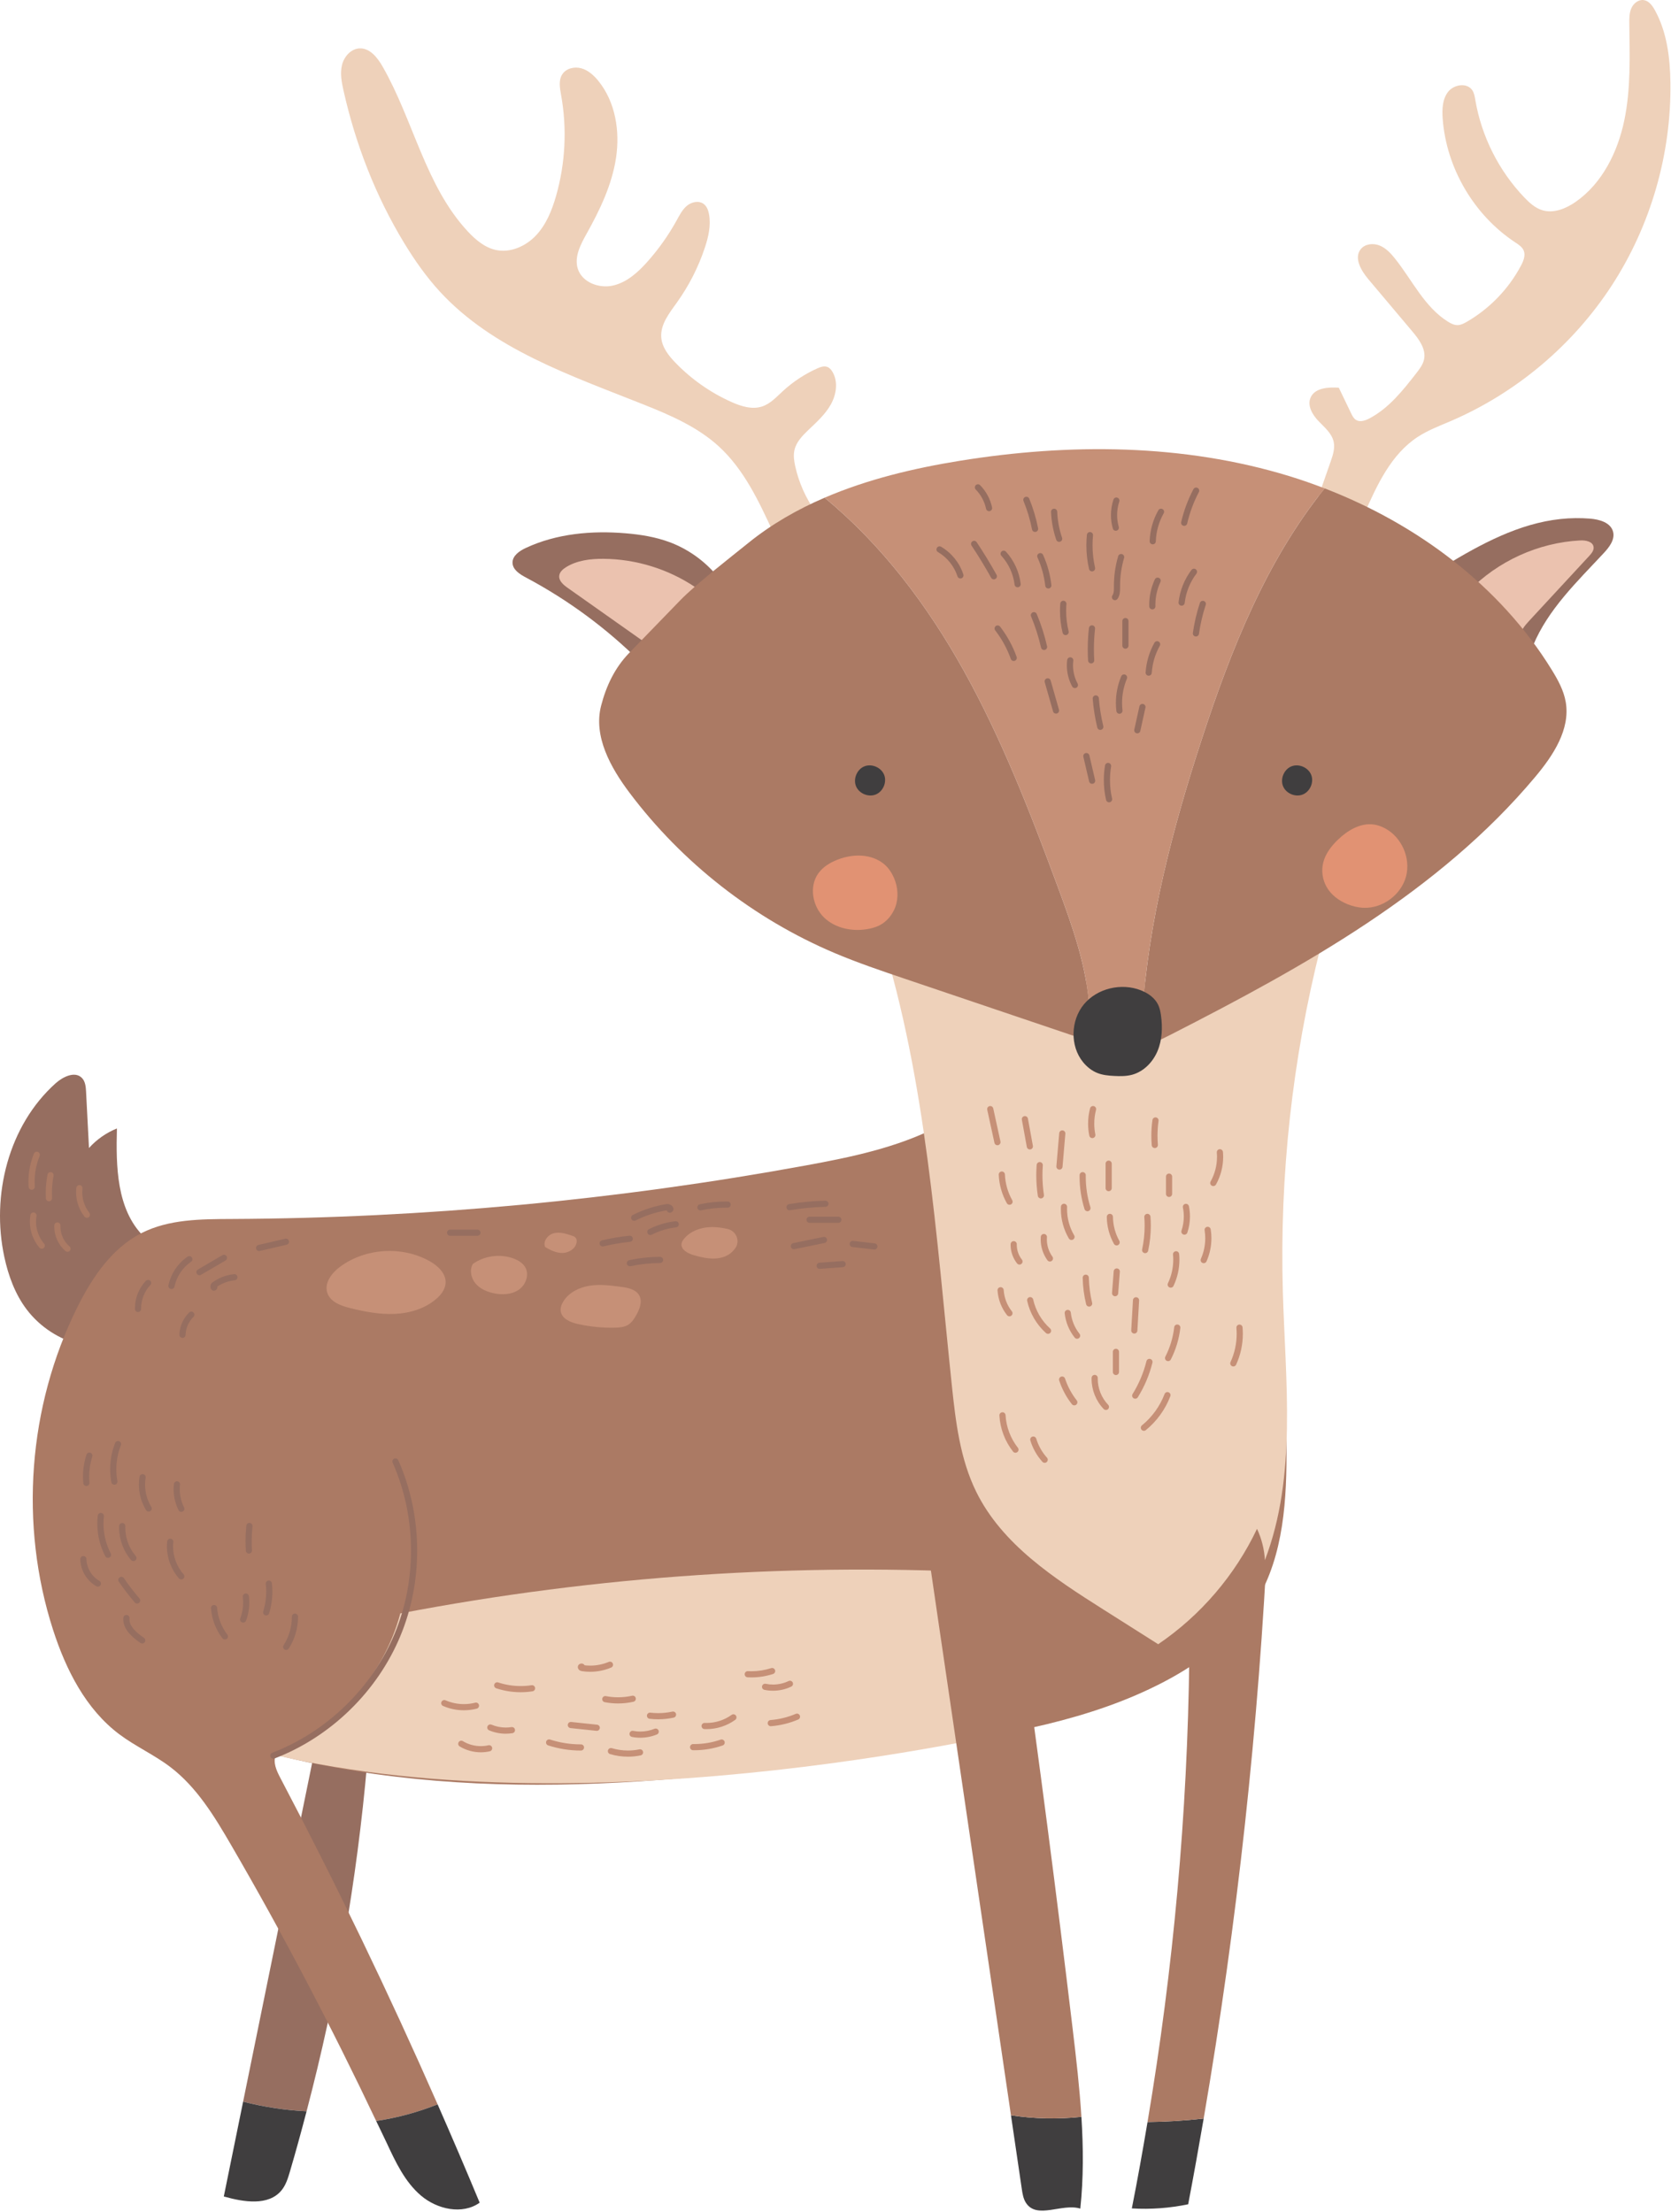 <?xml version="1.0" encoding="UTF-8" standalone="no"?><!DOCTYPE svg PUBLIC "-//W3C//DTD SVG 1.1//EN" "http://www.w3.org/Graphics/SVG/1.1/DTD/svg11.dtd"><svg width="100%" height="100%" viewBox="0 0 847 1121" version="1.1" xmlns="http://www.w3.org/2000/svg" xmlns:xlink="http://www.w3.org/1999/xlink" xml:space="preserve" style="fill-rule:evenodd;clip-rule:evenodd;stroke-linejoin:round;stroke-miterlimit:1.414;"><path d="M159.13,889.012c-11.965,58.716 -23.931,117.435 -35.9,176.154c10.528,2.703 21.313,4.353 32.172,4.887c15.191,-57.916 25.522,-117.106 30.735,-176.75c-8.569,-3.303 -17.838,-4.775 -27.007,-4.291Z" style="fill:#966e60;fill-rule:nonzero;"/><path d="M113.44,1113.22c10.056,2.853 22.762,4.943 29.322,-3.194c2.171,-2.694 3.212,-6.103 4.19,-9.422c2.988,-10.134 5.769,-20.328 8.45,-30.547c-10.859,-0.534 -21.644,-2.184 -32.172,-4.887c-3.262,16.015 -6.525,32.031 -9.79,48.05Z" style="fill:#403e3f;fill-rule:nonzero;"/><path d="M573.702,1119.27c9.56,0.568 19.194,-0.135 28.566,-2.094c2.753,-14.46 5.362,-28.947 7.853,-43.456c-9.45,1.081 -18.95,1.675 -28.46,1.771c-2.465,14.625 -5.065,29.232 -7.959,43.779Z" style="fill:#403e3f;fill-rule:nonzero;"/><path d="M606.783,824.441c-1.321,2.512 -2.609,5.078 -3.262,7.84c-0.622,2.628 -0.65,5.356 -0.684,8.056c-0.938,78.775 -8.082,157.463 -21.176,235.147c9.51,-0.093 19.01,-0.687 28.46,-1.768c17.028,-99.222 27.956,-199.491 32.681,-300.054c-14.175,15.238 -26.322,32.363 -36.019,50.779Z" style="fill:#ab7a64;fill-rule:nonzero;"/><path d="M2.205,637.122c2.047,9.472 5.457,18.806 11.307,26.531c6.709,8.859 16.562,15.288 27.371,17.859c6.719,-20.246 17.585,-39.103 31.732,-55.065c-13.516,-13.716 -13.863,-35.266 -13.35,-54.516c-5.391,2.166 -10.272,5.581 -14.16,9.9c-0.493,-9.5 -0.984,-19 -1.478,-28.5c-0.128,-2.465 -0.35,-5.159 -2.053,-6.95c-3.475,-3.656 -9.597,-0.734 -13.356,2.631c-23.906,21.404 -32.788,56.744 -26.013,88.11Z" style="fill:#966e60;fill-rule:nonzero;"/><path d="M652.093,732.369c-0.353,-41.244 -4.807,-85.222 -30.469,-117.513c-11.941,-15.022 -27.925,-26.594 -45.4,-34.522c-30.919,-14.028 -70.541,-24.84 -100.75,-9.347c-20.791,10.663 -44.019,15.475 -67.003,19.685c-95.953,17.581 -193.463,26.672 -291.013,27.134c-15.593,0.072 -31.878,0.081 -45.768,7.169c-15.047,7.672 -25.032,22.556 -32.55,37.681c-24.954,50.172 -29.435,110.16 -12.213,163.478c6.516,20.175 16.591,40.113 33.547,52.838c8.181,6.137 17.666,10.372 25.809,16.556c13.41,10.181 22.394,24.997 30.857,39.553c26.484,45.556 50.968,92.266 73.537,139.885c10.669,-1.6 21.128,-4.429 31.147,-8.429c-24.65,-56.09 -51.247,-111.321 -79.769,-165.54c-1.906,-3.616 -3.85,-7.875 -2.206,-11.613c107.428,26.91 218.556,13.141 327.991,-3.868c41.897,-6.513 84.622,-13.463 122.175,-33.144c18.609,-9.753 36.031,-22.963 46.843,-40.975c13.991,-23.306 15.469,-51.844 15.235,-79.028Z" style="fill:#ab7a64;fill-rule:nonzero;"/><path d="M137.577,889.059c31.55,-11.378 56.769,-38.922 65.331,-71.343c99.963,-19.16 202.282,-25.982 303.9,-20.266c4.325,26.241 9.944,52.269 16.829,77.956c0,0 -219.722,53.466 -386.06,13.653Z" style="fill:#eed1ba;fill-rule:nonzero;"/><path d="M225.874,650.266c0.272,-4.875 -3.966,-8.794 -8.234,-11.16c-13.907,-7.709 -32.238,-6.578 -45.088,2.785c-4.303,3.134 -8.312,8.287 -6.65,13.346c1.522,4.641 6.916,6.585 11.656,7.754c7.36,1.815 14.9,3.271 22.475,2.934c7.572,-0.341 15.254,-2.613 21.022,-7.534c2.463,-2.1 4.638,-4.891 4.819,-8.125Z" style="fill:#c69077;fill-rule:nonzero;"/><path d="M250.29,655.453c4.256,0.9 8.978,0.719 12.581,-1.722c3.6,-2.437 5.537,-7.581 3.412,-11.375c-1.231,-2.2 -3.537,-3.59 -5.893,-4.481c-6.8,-2.559 -14.85,-1.491 -20.747,2.756c-1.747,3.091 -0.878,7.194 1.422,9.9c2.3,2.703 5.753,4.188 9.225,4.922Z" style="fill:#c69077;fill-rule:nonzero;"/><path d="M289.874,626.25c-2.966,-0.997 -6.131,-2.003 -9.163,-1.231c-3.028,0.772 -5.612,4.112 -4.39,6.99c2.725,1.663 5.756,3.116 8.947,3.013c3.194,-0.103 6.512,-2.225 7.003,-5.381c0.125,-0.794 0.047,-1.669 -0.456,-2.294c-0.472,-0.588 -1.228,-0.856 -1.941,-1.097Z" style="fill:#c69077;fill-rule:nonzero;"/><path d="M311.833,672.884c2.232,-0.056 4.56,-0.24 6.475,-1.387c1.897,-1.141 3.15,-3.088 4.232,-5.019c1.703,-3.047 3.159,-6.841 1.49,-9.906c-1.694,-3.113 -5.722,-3.913 -9.237,-4.375c-5.291,-0.694 -10.666,-1.391 -15.938,-0.56c-5.272,0.829 -10.515,3.416 -13.319,7.954c-0.931,1.506 -1.581,3.284 -1.306,5.031c0.597,3.781 4.922,5.587 8.656,6.419c6.21,1.381 12.588,2.003 18.947,1.843Z" style="fill:#c69077;fill-rule:nonzero;"/><path d="M346.765,627.797c-0.61,0.734 -1.157,1.569 -1.297,2.509c-0.444,2.969 3.009,4.878 5.884,5.744c5.144,1.553 10.76,2.716 15.809,0.881c2.241,-0.815 4.254,-2.434 5.613,-4.415c2.516,-3.669 0.341,-8.679 -4,-9.66c-3.006,-0.678 -6.059,-1.081 -9.128,-0.912c-4.847,0.265 -9.781,2.118 -12.881,5.853Z" style="fill:#c69077;fill-rule:nonzero;"/><path d="M559.236,815.706c9.275,5.875 18.551,11.747 27.829,17.619c21.497,-14.578 38.99,-35.003 50.09,-58.488c2.335,4.979 3.703,10.404 4.006,15.891c16.357,-42.825 10.388,-90.381 9.085,-136.206c-1.666,-58.728 4.803,-117.685 19.162,-174.657c-71.412,25.929 -152.5,24.122 -222.684,-4.962c22.769,73.378 27.728,150.866 35.75,227.275c1.938,18.456 4.184,37.316 12.391,53.959c13.106,26.575 39.337,43.722 64.371,59.569Z" style="fill:#eed1ba;fill-rule:nonzero;"/><path d="M195.94,1085.93c4.546,9.753 9.25,19.872 17.446,26.847c8.197,6.975 20.979,9.828 29.75,3.591c-6.925,-16.685 -14.043,-33.291 -21.312,-49.829c-10.019,4 -20.478,6.829 -31.147,8.429c1.738,3.662 3.55,7.287 5.263,10.962Z" style="fill:#403e3f;fill-rule:nonzero;"/><path d="M139.112,891.256c28.515,-10.944 52.125,-33.915 63.843,-62.125c5.678,-13.675 8.503,-28.465 8.503,-43.253c0,-15.716 -3.193,-31.434 -9.572,-45.819c-0.35,-0.787 -1.274,-1.143 -2.062,-0.793c-0.788,0.35 -1.144,1.271 -0.794,2.062c6.194,13.963 9.303,29.256 9.303,44.55c0,14.391 -2.753,28.778 -8.265,42.056c-11.366,27.391 -34.385,49.791 -62.075,60.403c-0.806,0.31 -1.213,1.216 -0.903,2.019c0.309,0.806 1.212,1.21 2.022,0.9Z" style="fill:#966e60;fill-rule:nonzero;"/><path d="M512.44,1072.07c1.822,12.384 3.643,24.771 5.462,37.159c0.372,2.525 0.781,5.15 2.144,7.237c5.584,8.541 18.259,0.038 27.541,2.9c1.653,-15.446 1.537,-30.975 0.562,-46.496c-11.878,1.259 -23.906,1.034 -35.709,-0.8Z" style="fill:#403e3f;fill-rule:nonzero;"/><path d="M548.149,1072.87c-0.928,-14.76 -2.634,-29.513 -4.384,-44.179c-8.169,-68.465 -17.066,-136.834 -26.682,-205.078c-1.312,-9.337 -2.725,-18.931 -7.172,-27.05c-4.29,-7.831 -11.049,-13.637 -17.656,-19.259c-8.734,-7.431 -17.465,-14.859 -26.197,-22.291c3.085,22.619 6.407,45.2 9.725,67.782c1.997,13.581 3.997,27.165 5.994,40.746c10.219,69.51 20.441,139.019 30.663,208.529c11.803,1.831 23.831,2.059 35.709,0.8Z" style="fill:#ab7a64;fill-rule:nonzero;"/><path d="M743.412,163.144c-1.407,0.809 -2.913,1.593 -4.538,1.631c-1.759,0.041 -3.412,-0.797 -4.906,-1.725c-11.888,-7.388 -18.094,-20.984 -26.816,-31.931c-2.172,-2.728 -4.644,-5.397 -7.878,-6.697c-3.238,-1.3 -7.409,-0.85 -9.569,1.887c-3.534,4.485 0.247,10.885 3.925,15.253c7.391,8.772 14.781,17.544 22.175,26.316c3.444,4.091 7.116,9.006 6.028,14.241c-0.55,2.64 -2.256,4.868 -3.912,6.997c-6.844,8.787 -13.997,17.834 -23.869,22.987c-2.097,1.094 -4.722,1.975 -6.728,0.719c-1.187,-0.744 -1.85,-2.072 -2.459,-3.335c-2.085,-4.331 -4.169,-8.665 -6.254,-12.996c-5.431,-0.357 -12.262,0.096 -14.349,5.125c-1.688,4.068 1.003,8.606 4.05,11.787c3.046,3.181 6.759,6.2 7.7,10.503c0.737,3.385 -0.419,6.86 -1.563,10.128c-2.116,6.05 -4.231,12.1 -6.344,18.15c8.275,1.078 16.31,3.991 23.353,8.469c6.472,-14.787 13.654,-30.384 27.163,-39.216c5.234,-3.421 11.15,-5.628 16.897,-8.1c33.178,-14.278 61.965,-38.575 81.612,-68.884c19.647,-30.306 30.078,-66.506 29.569,-102.622c-0.175,-12.647 -1.778,-25.65 -7.894,-36.722c-1.265,-2.287 -3.025,-4.687 -5.615,-5.062c-2.641,-0.381 -5.163,1.622 -6.26,4.056c-1.097,2.434 -1.097,5.2 -1.062,7.869c0.2,16.384 0.8,32.944 -2.532,48.987c-3.334,16.044 -11.121,31.832 -24.528,41.257c-5.006,3.521 -11.35,6.128 -17.187,4.281c-3.541,-1.122 -6.394,-3.728 -8.96,-6.41c-12.934,-13.506 -21.709,-30.943 -24.846,-49.378c-0.294,-1.734 -0.566,-3.54 -1.55,-5c-2.66,-3.934 -9.266,-2.947 -12.21,0.782c-2.944,3.728 -3.137,8.893 -2.79,13.628c1.84,25.047 15.84,48.918 36.803,62.747c1.669,1.099 3.475,2.253 4.253,4.093c1.04,2.453 -0.091,5.253 -1.338,7.61c-6.268,11.856 -15.947,21.884 -27.571,28.575Z" style="fill:#eed1ba;fill-rule:nonzero;"/><path d="M292.868,136.191c2.165,6.906 10.75,10.14 17.812,8.543c7.06,-1.593 12.744,-6.753 17.553,-12.165c5.707,-6.422 10.694,-13.488 14.835,-21.016c1.472,-2.675 2.903,-5.491 5.29,-7.394c2.388,-1.903 6.06,-2.597 8.45,-0.7c1.5,1.191 2.197,3.128 2.56,5.01c1.1,5.743 -0.291,11.671 -2.144,17.221c-3.284,9.832 -8.05,19.169 -14.084,27.594c-3.891,5.432 -8.541,11.235 -7.95,17.885c0.44,4.931 3.734,9.109 7.175,12.668c8.081,8.366 17.778,15.163 28.397,19.907c4.881,2.181 10.418,3.943 15.503,2.284c4.178,-1.363 7.278,-4.784 10.509,-7.766c5.159,-4.765 11.1,-8.684 17.513,-11.55c1.603,-0.715 3.425,-1.371 5.065,-0.746c1.138,0.434 1.978,1.425 2.603,2.471c2.988,4.997 1.994,11.569 -0.868,16.638c-2.863,5.069 -7.316,9.003 -11.519,13.031c-2.963,2.841 -5.963,5.994 -6.872,9.997c-0.616,2.719 -0.194,5.559 0.409,8.281c1.828,8.228 5.328,16.082 10.225,22.944c-7.125,3.534 -14.247,7.069 -21.372,10.6c-7.256,-15.784 -14.837,-32.022 -27.665,-43.738c-10.788,-9.846 -24.507,-15.768 -38.075,-21.175c-36.91,-14.712 -76.4,-27.999 -103.285,-57.256c-6.865,-7.475 -12.725,-15.825 -18.003,-24.494c-14.494,-23.8 -24.7,-50.124 -30.797,-77.315c-0.965,-4.3 -1.825,-8.797 -0.756,-13.075c1.066,-4.275 4.622,-8.25 9.025,-8.356c5.213,-0.125 8.997,4.775 11.585,9.3c15.625,27.35 21.699,60.518 43.19,83.546c3.909,4.185 8.522,8.085 14.116,9.316c7.375,1.625 15.197,-1.85 20.381,-7.347c5.181,-5.493 8.106,-12.734 10.181,-19.997c4.735,-16.55 5.619,-34.187 2.563,-51.128c-0.638,-3.537 -1.375,-7.468 0.559,-10.497c1.959,-3.071 6.213,-4.068 9.719,-3.078c3.503,0.991 6.341,3.578 8.631,6.41c8.647,10.687 10.991,25.462 8.916,39.05c-2.072,13.59 -8.125,26.237 -14.828,38.24c-3.085,5.525 -6.435,11.816 -4.547,17.857Z" style="fill:#eed1ba;fill-rule:nonzero;"/><path d="M791.061,263.044c4.95,-0.525 9.951,-0.591 14.916,-0.191c4.756,0.381 10.422,1.984 11.65,6.597c1.075,4.031 -1.944,7.903 -4.79,10.953c-13.451,14.416 -28.175,28.488 -35.722,46.703c-13.578,-14.815 -28.56,-28.344 -44.679,-40.347c18.179,-11.022 37.485,-21.478 58.625,-23.715Z" style="fill:#966e60;fill-rule:nonzero;"/><path d="M775.18,314.578c-2.34,2.528 -4.828,5.431 -4.753,8.875c-8.653,-7.966 -17.309,-15.928 -25.965,-23.894c14.737,-15.19 35.334,-24.547 56.468,-25.653c2.763,-0.144 6.372,0.497 6.819,3.228c0.288,1.76 -1.009,3.341 -2.222,4.647c-10.112,10.931 -20.231,21.866 -30.347,32.797Z" style="fill:#ebc2af;fill-rule:nonzero;"/><path d="M339.243,274.725c-7.022,-2.597 -14.491,-3.794 -21.953,-4.428c-17.26,-1.472 -35.144,0.106 -50.832,7.45c-3.206,1.503 -6.734,3.931 -6.668,7.468c0.065,3.56 3.69,5.835 6.831,7.504c21.44,11.39 41.175,25.978 58.353,43.134c9.456,-17.222 22.522,-32.45 38.106,-44.409c-6.337,-7.494 -14.634,-13.313 -23.837,-16.719Z" style="fill:#966e60;fill-rule:nonzero;"/><path d="M286.846,287.5c-1.591,1 -3.166,2.4 -3.378,4.269c-0.297,2.6 2.093,4.637 4.231,6.146c13.8,9.747 27.603,19.491 41.403,29.238c6.603,-10.709 14.488,-20.628 23.428,-29.478c-13.681,-9.241 -30.122,-14.335 -46.631,-14.456c-6.6,-0.047 -13.466,0.768 -19.053,4.281Z" style="fill:#ebc2af;fill-rule:nonzero;"/><path d="M793.643,355.806c-1.006,-5.869 -3.947,-11.209 -7.066,-16.278c-26.222,-42.609 -68.312,-73.953 -115.131,-91.997c-29.597,36.697 -47.419,81.603 -62.1,126.506c-15.025,45.941 -27.397,93.135 -30.441,141.375c-8.703,-1.515 -17.981,-1.643 -26.5,0.707c-0.053,-1.475 -0.106,-2.95 -0.187,-4.422c-1.206,-21.494 -8.594,-42.1 -16.063,-62.291c-13.837,-37.406 -28.281,-74.756 -47.684,-109.603c-18.338,-32.934 -41.416,-63.647 -70.503,-87.547c-13.841,5.96 -26.919,13.428 -38.675,22.938c-8.9,7.2 -26.472,20.793 -34.444,29.009c-10.831,11.172 -15.188,15.659 -26.022,26.828c-7.181,7.406 -11.54,16.613 -14.128,26.6c-4.025,15.535 4.769,31.36 14.416,44.185c26.678,35.475 62.831,63.753 103.687,81.103c11.772,4.997 23.9,9.1 36.016,13.197c30.059,10.162 60.122,20.328 90.181,30.49c8.494,2.872 17.363,5.785 26.244,4.585c6.472,-0.875 12.431,-3.875 18.247,-6.844c67.637,-34.535 135.947,-72.41 184.712,-130.631c9.053,-10.81 17.822,-24.01 15.441,-37.91Z" style="fill:#ab7a64;fill-rule:nonzero;"/><path d="M488.471,339.803c19.403,34.847 33.847,72.197 47.684,109.603c7.469,20.191 14.857,40.797 16.063,62.291c0.081,1.472 0.134,2.947 0.187,4.422c8.519,-2.35 17.797,-2.222 26.5,-0.707c3.044,-48.24 15.416,-95.434 30.441,-141.375c14.681,-44.903 32.503,-89.809 62.1,-126.506c-5.875,-2.262 -11.809,-4.35 -17.81,-6.187c-53.831,-16.507 -111.671,-16.778 -167.253,-7.785c-23.318,3.772 -46.803,9.385 -68.415,18.697c29.087,23.9 52.165,54.613 70.503,87.547Z" style="fill:#c69077;fill-rule:nonzero;"/><path d="M548.943,538.275c1.981,2.447 4.522,4.478 7.459,5.609c2.653,1.022 5.531,1.285 8.372,1.432c3.044,0.153 6.141,0.181 9.084,-0.616c5.891,-1.597 10.563,-6.45 12.904,-12.088c2.343,-5.637 2.571,-11.971 1.712,-18.012c-0.256,-1.819 -0.616,-3.644 -1.4,-5.3c-1.681,-3.553 -5.156,-5.969 -8.816,-7.403c-9.843,-3.86 -22.071,-1.032 -28.828,7.1c-6.756,8.134 -7.143,21.065 -0.487,29.278Z" style="fill:#403e3f;fill-rule:nonzero;"/><path d="M664.655,392.787c-1.462,-3.815 -6.322,-5.915 -10.1,-4.362c-3.784,1.55 -5.765,6.459 -4.125,10.203c1.594,3.631 6.297,5.531 9.963,4.025c3.668,-1.506 5.681,-6.162 4.262,-9.866Z" style="fill:#403e3f;fill-rule:nonzero;"/><path d="M448.193,392.787c-1.46,-3.815 -6.319,-5.915 -10.1,-4.362c-3.781,1.55 -5.766,6.459 -4.122,10.203c1.59,3.631 6.294,5.531 9.962,4.025c3.669,-1.506 5.679,-6.162 4.26,-9.866Z" style="fill:#403e3f;fill-rule:nonzero;"/><path d="M683.03,458.275c2.644,1.069 5.463,1.734 8.313,1.822c9.584,0.303 18.918,-6.656 21.365,-15.922c2.447,-9.275 -2.237,-19.931 -10.721,-24.397c-1.766,-0.931 -3.675,-1.612 -5.654,-1.891c-6.721,-0.931 -13.225,2.941 -18.115,7.65c-3.316,3.191 -6.269,6.966 -7.438,11.419c-1.109,4.206 -0.494,8.841 1.672,12.616c2.319,4.031 6.266,6.962 10.578,8.703Z" style="fill:#e19273;fill-rule:nonzero;"/><path d="M452.274,443.15c-0.862,-1.581 -1.912,-3.063 -3.191,-4.328c-2.768,-2.747 -6.531,-4.369 -10.387,-4.95c-4.81,-0.725 -9.778,0.1 -14.306,1.878c-3.707,1.459 -7.254,3.634 -9.582,6.866c-4.815,6.678 -3,16.749 2.944,22.446c5.941,5.697 15.003,7.322 23.056,5.603c1.485,-0.315 2.95,-0.737 4.332,-1.365c4.618,-2.097 8.025,-6.513 9.24,-11.434c1.216,-4.926 0.319,-10.266 -2.106,-14.716Z" style="fill:#e19273;fill-rule:nonzero;"/><path d="M492.458,276.522c3.528,5.303 6.844,10.747 9.938,16.312c0.419,0.757 1.372,1.025 2.125,0.607c0.756,-0.419 1.025,-1.369 0.606,-2.126c-3.134,-5.637 -6.494,-11.149 -10.065,-16.521c-0.479,-0.719 -1.447,-0.916 -2.166,-0.438c-0.719,0.478 -0.916,1.447 -0.438,2.166Z" style="fill:#966e60;fill-rule:nonzero;"/><path d="M507.583,281.691c3.66,4.003 6.038,9.196 6.685,14.581c0.103,0.856 0.881,1.468 1.737,1.365c0.856,-0.103 1.469,-0.881 1.366,-1.74c-0.731,-6.044 -3.375,-11.816 -7.481,-16.313c-0.582,-0.637 -1.569,-0.684 -2.207,-0.1c-0.637,0.582 -0.681,1.569 -0.1,2.207Z" style="fill:#966e60;fill-rule:nonzero;"/><path d="M525.88,282.522c2.044,4.544 3.381,9.412 3.947,14.362c0.097,0.86 0.872,1.475 1.728,1.375c0.86,-0.097 1.475,-0.872 1.375,-1.728c-0.6,-5.275 -2.022,-10.45 -4.2,-15.294c-0.356,-0.784 -1.281,-1.137 -2.065,-0.784c-0.788,0.356 -1.141,1.281 -0.785,2.069Z" style="fill:#966e60;fill-rule:nonzero;"/><path d="M522.63,312.4c2.135,5.115 3.831,10.419 5.063,15.828c0.19,0.841 1.028,1.366 1.869,1.175c0.84,-0.191 1.368,-1.028 1.178,-1.869c-1.272,-5.584 -3.022,-11.056 -5.225,-16.337c-0.332,-0.797 -1.247,-1.175 -2.044,-0.841c-0.797,0.331 -1.172,1.247 -0.841,2.044Z" style="fill:#966e60;fill-rule:nonzero;"/><path d="M537.437,305.906c-0.101,1.235 -0.151,2.472 -0.151,3.713c0,3.728 0.447,7.459 1.338,11.084c0.206,0.838 1.053,1.35 1.891,1.144c0.837,-0.206 1.35,-1.053 1.143,-1.891c-0.828,-3.378 -1.247,-6.859 -1.247,-10.337c0,-1.157 0.047,-2.313 0.138,-3.463c0.069,-0.859 -0.572,-1.612 -1.431,-1.684c-0.86,-0.069 -1.613,0.572 -1.681,1.434Z" style="fill:#966e60;fill-rule:nonzero;"/><path d="M551.952,318.316c-0.397,3.559 -0.597,7.14 -0.597,10.725c0,1.912 0.057,3.828 0.169,5.737c0.053,0.863 0.794,1.519 1.653,1.466c0.863,-0.05 1.519,-0.791 1.469,-1.653c-0.113,-1.847 -0.166,-3.701 -0.166,-5.55c0,-3.466 0.194,-6.932 0.578,-10.379c0.094,-0.856 -0.521,-1.628 -1.381,-1.725c-0.856,-0.097 -1.628,0.522 -1.725,1.379Z" style="fill:#966e60;fill-rule:nonzero;"/><path d="M540.946,334.497c-0.119,0.918 -0.178,1.844 -0.178,2.769c0.003,3.709 0.931,7.406 2.712,10.668c0.416,0.757 1.363,1.035 2.122,0.622c0.756,-0.415 1.034,-1.362 0.622,-2.122c-1.525,-2.787 -2.331,-5.984 -2.331,-9.168c0,-0.794 0.05,-1.588 0.15,-2.372c0.109,-0.857 -0.494,-1.641 -1.35,-1.75c-0.857,-0.11 -1.638,0.497 -1.747,1.353Z" style="fill:#966e60;fill-rule:nonzero;"/><path d="M529.555,345.753c1.407,4.931 2.813,9.866 4.222,14.797c0.235,0.831 1.1,1.312 1.931,1.075c0.828,-0.238 1.31,-1.103 1.072,-1.931c-1.406,-4.935 -2.812,-9.866 -4.222,-14.8c-0.234,-0.828 -1.1,-1.31 -1.931,-1.072c-0.828,0.234 -1.309,1.1 -1.072,1.931Z" style="fill:#966e60;fill-rule:nonzero;"/><path d="M504.452,319.497c3.375,4.362 6.056,9.269 7.906,14.469c0.291,0.812 1.185,1.237 1.997,0.946c0.813,-0.29 1.238,-1.184 0.947,-1.996c-1.962,-5.51 -4.8,-10.704 -8.378,-15.332c-0.528,-0.684 -1.509,-0.809 -2.194,-0.281c-0.681,0.528 -0.806,1.509 -0.278,2.194Z" style="fill:#966e60;fill-rule:nonzero;"/><path d="M550.924,271.059c-0.175,1.763 -0.262,3.532 -0.262,5.303c0,4.041 0.453,8.082 1.35,12.022c0.19,0.841 1.028,1.369 1.868,1.175c0.844,-0.19 1.369,-1.028 1.178,-1.868c-0.846,-3.713 -1.271,-7.522 -1.271,-11.329c0,-1.668 0.081,-3.337 0.246,-4.996c0.085,-0.86 -0.543,-1.625 -1.403,-1.71c-0.856,-0.084 -1.622,0.544 -1.706,1.403Z" style="fill:#966e60;fill-rule:nonzero;"/><path d="M566.783,281.894c-1.434,4.868 -2.165,9.943 -2.165,15.022l0,0.337l0,-0.009c0.003,0.29 0.003,0.578 0.003,0.859c0.016,1.566 -0.144,2.853 -0.725,3.612c-0.51,0.697 -0.353,1.676 0.344,2.185c0.697,0.509 1.675,0.353 2.184,-0.344c1.278,-1.794 1.309,-3.803 1.322,-5.453c0,-0.303 0,-0.597 -0.003,-0.878l0,-0.01l0,-0.299c0,-4.779 0.687,-9.557 2.037,-14.138c0.244,-0.828 -0.228,-1.697 -1.056,-1.941c-0.828,-0.243 -1.697,0.228 -1.941,1.057Z" style="fill:#966e60;fill-rule:nonzero;"/><path d="M532.752,259.444c0.194,4.803 1.084,9.575 2.635,14.128c0.278,0.815 1.165,1.253 1.984,0.975c0.816,-0.281 1.253,-1.169 0.975,-1.985c-1.453,-4.265 -2.291,-8.743 -2.472,-13.243c-0.038,-0.863 -0.762,-1.535 -1.625,-1.497c-0.862,0.034 -1.534,0.759 -1.497,1.622Z" style="fill:#966e60;fill-rule:nonzero;"/><path d="M564.38,253.209c-0.834,2.532 -1.253,5.188 -1.253,7.844c0,2.3 0.313,4.6 0.944,6.819c0.234,0.828 1.1,1.309 1.931,1.075c0.828,-0.238 1.31,-1.1 1.075,-1.932c-0.55,-1.931 -0.825,-3.946 -0.825,-5.962c0,-2.328 0.369,-4.659 1.097,-6.862c0.272,-0.819 -0.175,-1.704 -0.994,-1.975c-0.818,-0.269 -1.703,0.175 -1.972,0.993l-0.003,0Z" style="fill:#966e60;fill-rule:nonzero;"/><path d="M587.143,258.606c-2.703,4.769 -4.225,10.188 -4.4,15.666c-0.028,0.862 0.65,1.584 1.512,1.612c0.863,0.025 1.585,-0.65 1.61,-1.512c0.156,-4.966 1.543,-9.903 3.997,-14.225c0.425,-0.75 0.162,-1.703 -0.588,-2.128c-0.75,-0.428 -1.706,-0.163 -2.131,0.587Z" style="fill:#966e60;fill-rule:nonzero;"/><path d="M585.371,293.641c-1.872,4.009 -2.85,8.421 -2.85,12.846c0,0.288 0.003,0.575 0.012,0.866c0.029,0.863 0.747,1.541 1.61,1.513c0.862,-0.026 1.54,-0.747 1.515,-1.61l-0.012,-0.769c0,-3.962 0.878,-7.934 2.556,-11.525c0.366,-0.781 0.028,-1.712 -0.756,-2.078c-0.781,-0.365 -1.709,-0.025 -2.075,0.757Z" style="fill:#966e60;fill-rule:nonzero;"/><path d="M568.896,314.772c0,4.15 0,8.3 0,12.447c0,0.862 0.7,1.562 1.562,1.562c0.863,0 1.563,-0.7 1.563,-1.562c0,-4.147 0,-8.297 0,-12.447c0,-0.863 -0.7,-1.563 -1.563,-1.563c-0.862,0 -1.562,0.7 -1.562,1.563Z" style="fill:#966e60;fill-rule:nonzero;"/><path d="M585.155,325.766c-2.575,4.606 -4.112,9.775 -4.465,15.04c-0.06,0.859 0.59,1.603 1.453,1.663c0.859,0.059 1.606,-0.594 1.662,-1.453c0.325,-4.797 1.728,-9.529 4.078,-13.725c0.419,-0.754 0.15,-1.704 -0.603,-2.126c-0.753,-0.421 -1.703,-0.153 -2.125,0.601Z" style="fill:#966e60;fill-rule:nonzero;"/><path d="M568.324,342.769c-1.784,4.259 -2.7,8.865 -2.7,13.481c0,1.378 0.081,2.762 0.25,4.134c0.103,0.857 0.881,1.469 1.738,1.363c0.856,-0.103 1.468,-0.881 1.362,-1.738c-0.15,-1.247 -0.225,-2.503 -0.225,-3.759c0,-4.2 0.837,-8.406 2.459,-12.272c0.332,-0.797 -0.043,-1.712 -0.837,-2.047c-0.797,-0.334 -1.713,0.041 -2.047,0.838Z" style="fill:#966e60;fill-rule:nonzero;"/><path d="M553.871,354.112c0.387,4.925 1.165,9.822 2.331,14.625c0.203,0.838 1.047,1.354 1.888,1.15c0.837,-0.203 1.353,-1.05 1.15,-1.887c-1.125,-4.641 -1.879,-9.372 -2.253,-14.131c-0.069,-0.863 -0.819,-1.503 -1.682,-1.438c-0.859,0.069 -1.5,0.822 -1.434,1.681Z" style="fill:#966e60;fill-rule:nonzero;"/><path d="M577.552,357.984c-0.865,3.932 -1.731,7.866 -2.597,11.8c-0.184,0.844 0.35,1.678 1.191,1.863c0.844,0.184 1.678,-0.347 1.862,-1.191c0.866,-3.934 1.732,-7.869 2.594,-11.803c0.188,-0.841 -0.347,-1.675 -1.19,-1.859c-0.841,-0.188 -1.675,0.347 -1.86,1.19Z" style="fill:#966e60;fill-rule:nonzero;"/><path d="M603.952,288.844c-3.606,4.753 -5.894,10.475 -6.559,16.403c-0.097,0.856 0.522,1.631 1.378,1.725c0.859,0.097 1.631,-0.519 1.728,-1.378c0.6,-5.36 2.681,-10.566 5.944,-14.86c0.522,-0.687 0.387,-1.669 -0.3,-2.19c-0.688,-0.522 -1.669,-0.388 -2.191,0.3Z" style="fill:#966e60;fill-rule:nonzero;"/><path d="M518.805,253.919c1.903,4.65 3.353,9.49 4.322,14.425c0.166,0.847 0.984,1.397 1.831,1.231c0.847,-0.166 1.4,-0.988 1.235,-1.834c-1.007,-5.132 -2.513,-10.166 -4.494,-15.007c-0.328,-0.8 -1.241,-1.181 -2.038,-0.853c-0.8,0.325 -1.181,1.238 -0.856,2.038Z" style="fill:#966e60;fill-rule:nonzero;"/><path d="M549.14,383.562c0.971,4.166 1.94,8.329 2.912,12.494c0.197,0.841 1.038,1.363 1.878,1.166c0.841,-0.194 1.363,-1.035 1.166,-1.875c-0.972,-4.166 -1.944,-8.331 -2.913,-12.494c-0.196,-0.841 -1.037,-1.362 -1.878,-1.169c-0.84,0.197 -1.362,1.038 -1.165,1.878Z" style="fill:#966e60;fill-rule:nonzero;"/><path d="M560.118,387.944c-0.406,2.44 -0.61,4.912 -0.61,7.387c0,3.388 0.382,6.778 1.141,10.081c0.194,0.841 1.031,1.366 1.872,1.175c0.84,-0.193 1.366,-1.034 1.172,-1.875c-0.707,-3.071 -1.06,-6.228 -1.06,-9.381c0,-2.303 0.191,-4.606 0.569,-6.875c0.141,-0.85 -0.434,-1.656 -1.284,-1.797c-0.853,-0.143 -1.657,0.432 -1.8,1.285Z" style="fill:#966e60;fill-rule:nonzero;"/><path d="M608.202,305.575c-1.637,4.959 -2.831,10.066 -3.559,15.24c-0.119,0.854 0.475,1.644 1.331,1.763c0.853,0.122 1.644,-0.475 1.762,-1.328c0.704,-4.988 1.854,-9.913 3.432,-14.697c0.272,-0.819 -0.175,-1.703 -0.994,-1.972c-0.819,-0.272 -1.703,0.172 -1.972,0.994Z" style="fill:#966e60;fill-rule:nonzero;"/><path d="M475.452,279.809c4.628,2.7 8.238,7.191 9.878,12.291c0.266,0.822 1.147,1.272 1.969,1.009c0.819,-0.265 1.272,-1.147 1.006,-1.969c-1.89,-5.853 -5.968,-10.925 -11.278,-14.031c-0.744,-0.434 -1.703,-0.184 -2.137,0.563c-0.435,0.744 -0.185,1.7 0.562,2.137Z" style="fill:#966e60;fill-rule:nonzero;"/><path d="M604.918,247.937c-2.769,5.263 -4.853,10.879 -6.197,16.672c-0.194,0.841 0.331,1.678 1.172,1.872c0.84,0.197 1.678,-0.328 1.875,-1.169c1.278,-5.531 3.272,-10.896 5.915,-15.921c0.4,-0.766 0.107,-1.71 -0.656,-2.11c-0.765,-0.403 -1.709,-0.109 -2.109,0.656Z" style="fill:#966e60;fill-rule:nonzero;"/><path d="M494.583,248.1c2.616,2.656 4.46,6.094 5.228,9.741c0.179,0.843 1.007,1.384 1.851,1.209c0.843,-0.178 1.384,-1.009 1.206,-1.853c-0.894,-4.244 -3.016,-8.197 -6.056,-11.288c-0.607,-0.615 -1.594,-0.625 -2.21,-0.018c-0.615,0.606 -0.622,1.593 -0.019,2.209Z" style="fill:#966e60;fill-rule:nonzero;"/><path d="M500.411,562.444c1.216,5.587 2.432,11.175 3.651,16.762c0.181,0.844 1.012,1.378 1.856,1.194c0.843,-0.181 1.378,-1.016 1.197,-1.856c-1.219,-5.588 -2.435,-11.175 -3.65,-16.763c-0.185,-0.844 -1.016,-1.378 -1.86,-1.194c-0.844,0.182 -1.378,1.016 -1.194,1.857Z" style="fill:#c69077;fill-rule:nonzero;"/><path d="M517.965,567.503c0.837,4.597 1.678,9.191 2.515,13.788c0.156,0.85 0.969,1.412 1.819,1.256c0.847,-0.153 1.409,-0.969 1.256,-1.816c-0.84,-4.597 -1.678,-9.194 -2.515,-13.787c-0.157,-0.85 -0.969,-1.413 -1.819,-1.257c-0.85,0.154 -1.413,0.969 -1.256,1.816Z" style="fill:#c69077;fill-rule:nonzero;"/><path d="M536.899,574.328c-0.478,5.588 -0.959,11.178 -1.437,16.766c-0.072,0.859 0.565,1.615 1.424,1.69c0.86,0.072 1.616,-0.565 1.691,-1.425c0.478,-5.587 0.956,-11.175 1.434,-16.765c0.075,-0.86 -0.562,-1.616 -1.424,-1.688c-0.86,-0.075 -1.616,0.563 -1.688,1.422Z" style="fill:#c69077;fill-rule:nonzero;"/><path d="M525.471,590.397c-0.131,1.74 -0.197,3.487 -0.197,5.234c0,3.491 0.262,6.981 0.784,10.435c0.128,0.853 0.925,1.44 1.779,1.312c0.853,-0.131 1.44,-0.925 1.312,-1.778c-0.5,-3.3 -0.75,-6.634 -0.75,-9.969c0,-1.669 0.063,-3.334 0.187,-4.997c0.066,-0.862 -0.578,-1.612 -1.44,-1.678c-0.859,-0.062 -1.61,0.581 -1.675,1.441Z" style="fill:#c69077;fill-rule:nonzero;"/><path d="M506.246,595.356c0.206,5.06 1.619,10.05 4.103,14.46c0.422,0.753 1.375,1.018 2.128,0.596c0.75,-0.425 1.019,-1.378 0.594,-2.128c-2.238,-3.975 -3.519,-8.497 -3.7,-13.053c-0.038,-0.862 -0.763,-1.531 -1.625,-1.497c-0.863,0.035 -1.534,0.763 -1.5,1.622Z" style="fill:#c69077;fill-rule:nonzero;"/><path d="M547.227,595.591l-0.006,0.75c0,5.565 0.844,11.128 2.497,16.443c0.256,0.825 1.131,1.285 1.956,1.028c0.825,-0.256 1.284,-1.131 1.028,-1.956c-1.559,-5.012 -2.356,-10.265 -2.356,-15.515l0.006,-0.707c0.01,-0.862 -0.678,-1.572 -1.541,-1.584c-0.865,-0.013 -1.574,0.678 -1.584,1.541Z" style="fill:#c69077;fill-rule:nonzero;"/><path d="M537.765,611.578c-0.019,0.413 -0.028,0.828 -0.028,1.247c0,5.194 1.403,10.372 4.04,14.853c0.438,0.744 1.394,0.994 2.138,0.556c0.743,-0.437 0.993,-1.397 0.556,-2.14c-2.35,-3.991 -3.609,-8.638 -3.609,-13.269c0,-0.372 0.009,-0.741 0.025,-1.113c0.037,-0.859 -0.632,-1.59 -1.494,-1.628c-0.863,-0.037 -1.591,0.632 -1.628,1.494Z" style="fill:#c69077;fill-rule:nonzero;"/><path d="M527.561,626.825c-0.034,0.456 -0.053,0.909 -0.053,1.366c0.003,3.759 1.2,7.487 3.416,10.534c0.506,0.7 1.484,0.853 2.181,0.347c0.697,-0.51 0.853,-1.488 0.344,-2.185c-1.816,-2.493 -2.819,-5.606 -2.816,-8.696c0,-0.372 0.016,-0.747 0.044,-1.119c0.069,-0.86 -0.575,-1.613 -1.434,-1.681c-0.86,-0.066 -1.613,0.575 -1.682,1.434Z" style="fill:#c69077;fill-rule:nonzero;"/><path d="M512.268,630.556l-0.007,0.375c0.004,3.388 1.163,6.735 3.269,9.397c0.538,0.675 1.519,0.791 2.197,0.253c0.675,-0.534 0.788,-1.519 0.253,-2.194c-1.659,-2.09 -2.597,-4.787 -2.594,-7.456l0.004,-0.294c0.021,-0.862 -0.66,-1.581 -1.522,-1.603c-0.863,-0.022 -1.578,0.66 -1.6,1.522Z" style="fill:#c69077;fill-rule:nonzero;"/><path d="M520.652,659.291c1.381,6.265 4.759,12.05 9.538,16.331c0.64,0.578 1.628,0.522 2.206,-0.119c0.575,-0.644 0.522,-1.631 -0.122,-2.206c-4.284,-3.835 -7.337,-9.066 -8.572,-14.678c-0.184,-0.844 -1.019,-1.375 -1.859,-1.191c-0.844,0.188 -1.375,1.019 -1.191,1.863Z" style="fill:#c69077;fill-rule:nonzero;"/><path d="M539.668,665.597c0.478,4.487 2.256,8.806 5.072,12.331c0.54,0.675 1.521,0.784 2.196,0.244c0.676,-0.538 0.785,-1.522 0.244,-2.194c-2.44,-3.05 -3.994,-6.828 -4.403,-10.712c-0.094,-0.857 -0.862,-1.479 -1.719,-1.388c-0.859,0.091 -1.481,0.859 -1.39,1.719Z" style="fill:#c69077;fill-rule:nonzero;"/><path d="M548.793,647.609c0.09,4.519 0.681,9.025 1.753,13.413c0.206,0.837 1.053,1.353 1.891,1.147c0.837,-0.203 1.35,-1.05 1.146,-1.888c-1.018,-4.165 -1.578,-8.447 -1.665,-12.734c-0.019,-0.863 -0.732,-1.547 -1.594,-1.531c-0.863,0.018 -1.55,0.731 -1.531,1.593Z" style="fill:#c69077;fill-rule:nonzero;"/><path d="M574.274,658.934c-0.291,5.097 -0.584,10.197 -0.875,15.297c-0.05,0.86 0.609,1.6 1.469,1.647c0.862,0.05 1.6,-0.606 1.65,-1.469c0.29,-5.1 0.584,-10.2 0.875,-15.297c0.05,-0.862 -0.61,-1.6 -1.469,-1.65c-0.863,-0.05 -1.6,0.61 -1.65,1.472Z" style="fill:#c69077;fill-rule:nonzero;"/><path d="M564.512,644.303c-0.282,3.663 -0.563,7.322 -0.844,10.981c-0.066,0.86 0.578,1.613 1.437,1.678c0.86,0.066 1.613,-0.578 1.678,-1.437c0.282,-3.663 0.563,-7.322 0.844,-10.981c0.066,-0.86 -0.578,-1.613 -1.441,-1.678c-0.859,-0.066 -1.609,0.578 -1.674,1.437Z" style="fill:#c69077;fill-rule:nonzero;"/><path d="M595.187,672.669c-0.588,5.184 -2.122,10.268 -4.494,14.918c-0.394,0.769 -0.088,1.71 0.681,2.1c0.769,0.394 1.709,0.088 2.1,-0.681c2.547,-4.984 4.184,-10.422 4.819,-15.984c0.097,-0.856 -0.519,-1.631 -1.375,-1.728c-0.86,-0.097 -1.632,0.518 -1.731,1.375Z" style="fill:#c69077;fill-rule:nonzero;"/><path d="M581.118,689.869c-1.453,5.868 -3.838,11.506 -7.025,16.64c-0.456,0.735 -0.231,1.697 0.5,2.153c0.734,0.454 1.697,0.229 2.153,-0.503c3.362,-5.412 5.872,-11.353 7.406,-17.537c0.206,-0.838 -0.303,-1.685 -1.14,-1.891c-0.838,-0.209 -1.685,0.3 -1.894,1.138Z" style="fill:#c69077;fill-rule:nonzero;"/><path d="M590.29,706.534c-2.338,6.163 -6.341,11.707 -11.457,15.86c-0.671,0.543 -0.771,1.528 -0.228,2.2c0.544,0.668 1.528,0.772 2.197,0.228c5.553,-4.513 9.872,-10.494 12.409,-17.178c0.307,-0.81 -0.099,-1.71 -0.909,-2.016c-0.806,-0.306 -1.706,0.1 -2.012,0.906Z" style="fill:#c69077;fill-rule:nonzero;"/><path d="M553.308,698.337l-0.006,0.532c0.003,5.637 2.238,11.197 6.147,15.262c0.6,0.622 1.588,0.641 2.209,0.041c0.622,-0.597 0.641,-1.588 0.041,-2.21c-3.334,-3.456 -5.275,-8.287 -5.272,-13.093l0.006,-0.45c0.022,-0.863 -0.659,-1.582 -1.521,-1.603c-0.863,-0.022 -1.582,0.659 -1.604,1.521Z" style="fill:#c69077;fill-rule:nonzero;"/><path d="M564.083,685.144c0,3.403 0,6.803 0,10.203c0,0.862 0.7,1.562 1.563,1.562c0.862,0 1.562,-0.7 1.562,-1.562c0,-3.4 0,-6.8 0,-10.203c0,-0.863 -0.7,-1.563 -1.562,-1.563c-0.863,0 -1.563,0.7 -1.563,1.563Z" style="fill:#c69077;fill-rule:nonzero;"/><path d="M594.58,635.853c0.081,0.859 0.122,1.722 0.122,2.588c0,4.112 -0.925,8.237 -2.694,11.946c-0.368,0.782 -0.04,1.713 0.741,2.085c0.778,0.372 1.709,0.04 2.081,-0.738c1.972,-4.14 2.994,-8.715 2.997,-13.293c0,-0.963 -0.047,-1.925 -0.137,-2.882c-0.082,-0.859 -0.844,-1.49 -1.704,-1.409c-0.859,0.081 -1.49,0.844 -1.406,1.703Z" style="fill:#c69077;fill-rule:nonzero;"/><path d="M610.602,623.572c0.213,1.322 0.316,2.662 0.316,4c0,3.584 -0.75,7.172 -2.21,10.437c-0.35,0.791 0.004,1.713 0.794,2.066c0.788,0.35 1.709,-0.003 2.063,-0.791c1.637,-3.678 2.478,-7.693 2.478,-11.712c0,-1.503 -0.116,-3.006 -0.357,-4.494c-0.134,-0.853 -0.937,-1.431 -1.79,-1.294c-0.85,0.135 -1.431,0.938 -1.294,1.788Z" style="fill:#c69077;fill-rule:nonzero;"/><path d="M599.59,612.003c0.306,1.488 0.456,3.006 0.456,4.528c0,2.438 -0.391,4.875 -1.163,7.178c-0.275,0.819 0.169,1.707 0.988,1.978c0.816,0.275 1.703,-0.165 1.978,-0.984c0.878,-2.631 1.322,-5.4 1.322,-8.172c0,-1.728 -0.172,-3.459 -0.522,-5.159c-0.175,-0.844 -1,-1.388 -1.844,-1.213c-0.847,0.172 -1.39,1 -1.215,1.844Z" style="fill:#c69077;fill-rule:nonzero;"/><path d="M580.033,616.872c0.113,1.447 0.169,2.9 0.169,4.353c0,4.034 -0.428,8.072 -1.278,12.016c-0.181,0.843 0.356,1.675 1.2,1.856c0.844,0.181 1.675,-0.353 1.856,-1.197c0.894,-4.163 1.347,-8.419 1.347,-12.675c0,-1.531 -0.059,-3.066 -0.175,-4.591c-0.069,-0.862 -0.819,-1.506 -1.678,-1.44c-0.862,0.065 -1.506,0.818 -1.441,1.678Z" style="fill:#c69077;fill-rule:nonzero;"/><path d="M591.008,596.341c0,2.915 0,5.831 0,8.746c0,0.863 0.7,1.563 1.563,1.563c0.862,0 1.562,-0.7 1.562,-1.563c0,-2.915 0,-5.831 0,-8.746c0,-0.863 -0.7,-1.56 -1.562,-1.56c-0.863,0 -1.563,0.697 -1.563,1.56Z" style="fill:#c69077;fill-rule:nonzero;"/><path d="M616.78,584.131c0.066,0.738 0.097,1.475 0.097,2.216c0.003,4.334 -1.122,8.684 -3.244,12.459c-0.421,0.753 -0.153,1.706 0.597,2.128c0.753,0.422 1.707,0.157 2.128,-0.6c2.388,-4.256 3.644,-9.115 3.644,-13.987c0,-0.831 -0.034,-1.663 -0.109,-2.491c-0.078,-0.859 -0.835,-1.494 -1.694,-1.419c-0.859,0.079 -1.497,0.835 -1.419,1.697l0,-0.003Z" style="fill:#c69077;fill-rule:nonzero;"/><path d="M560.399,589.781c0,4.131 0,8.263 0,12.391c0,0.862 0.7,1.562 1.562,1.562c0.863,0 1.563,-0.7 1.563,-1.562c0,-4.128 0,-8.26 0,-12.391c0,-0.862 -0.7,-1.562 -1.563,-1.562c-0.862,0 -1.562,0.7 -1.562,1.562Z" style="fill:#c69077;fill-rule:nonzero;"/><path d="M584.149,567.656c-0.372,2.641 -0.556,5.31 -0.556,7.975c0,1.603 0.065,3.203 0.2,4.803c0.072,0.86 0.828,1.497 1.687,1.425c0.863,-0.072 1.5,-0.828 1.428,-1.687c-0.128,-1.51 -0.19,-3.025 -0.19,-4.541c0,-2.522 0.175,-5.044 0.525,-7.54c0.118,-0.857 -0.475,-1.644 -1.332,-1.766c-0.853,-0.119 -1.643,0.478 -1.762,1.331Z" style="fill:#c69077;fill-rule:nonzero;"/><path d="M536.886,699.684c1.429,4.332 3.613,8.403 6.432,11.988c0.534,0.678 1.515,0.797 2.194,0.262c0.678,-0.531 0.796,-1.515 0.262,-2.193c-2.591,-3.297 -4.606,-7.054 -5.919,-11.035c-0.268,-0.822 -1.153,-1.265 -1.972,-0.997c-0.821,0.272 -1.265,1.157 -0.997,1.975Z" style="fill:#c69077;fill-rule:nonzero;"/><path d="M505.63,654.028c0.297,4.541 1.994,8.953 4.816,12.522c0.534,0.678 1.519,0.794 2.194,0.256c0.678,-0.534 0.79,-1.519 0.256,-2.194c-2.422,-3.059 -3.897,-6.893 -4.147,-10.787c-0.056,-0.859 -0.8,-1.513 -1.659,-1.456c-0.863,0.053 -1.516,0.797 -1.46,1.659Z" style="fill:#c69077;fill-rule:nonzero;"/><path d="M552.536,561.716c-0.668,2.534 -1,5.153 -1,7.768c0,2.041 0.204,4.085 0.61,6.088c0.175,0.847 1,1.39 1.844,1.219c0.847,-0.172 1.39,-0.997 1.218,-1.844c-0.365,-1.794 -0.547,-3.628 -0.547,-5.463c0,-2.35 0.3,-4.703 0.897,-6.972c0.219,-0.834 -0.278,-1.69 -1.112,-1.909c-0.835,-0.219 -1.691,0.278 -1.91,1.113Z" style="fill:#c69077;fill-rule:nonzero;"/><path d="M561.015,616.766c0.05,4.759 1.303,9.484 3.618,13.643c0.419,0.753 1.372,1.025 2.125,0.607c0.753,-0.422 1.025,-1.372 0.607,-2.129c-2.06,-3.693 -3.182,-7.925 -3.225,-12.153c-0.007,-0.862 -0.716,-1.556 -1.579,-1.547c-0.862,0.01 -1.553,0.716 -1.543,1.579l-0.003,0Z" style="fill:#c69077;fill-rule:nonzero;"/><path d="M626.718,673.009c0.087,0.997 0.131,1.997 0.131,3c0,4.922 -1.069,9.857 -3.122,14.328c-0.359,0.785 -0.016,1.71 0.769,2.072c0.784,0.36 1.712,0.016 2.072,-0.768c2.244,-4.891 3.406,-10.257 3.406,-15.632c0,-1.093 -0.047,-2.187 -0.144,-3.278c-0.078,-0.859 -0.837,-1.494 -1.697,-1.419c-0.859,0.079 -1.493,0.838 -1.415,1.697Z" style="fill:#c69077;fill-rule:nonzero;"/><path d="M506.574,717.406c0.369,6.619 2.813,13.075 6.916,18.278c0.534,0.678 1.518,0.794 2.196,0.26c0.676,-0.535 0.791,-1.519 0.257,-2.194c-3.697,-4.688 -5.919,-10.556 -6.247,-16.516c-0.047,-0.862 -0.784,-1.522 -1.647,-1.472c-0.862,0.047 -1.522,0.785 -1.472,1.647l-0.003,-0.003Z" style="fill:#c69077;fill-rule:nonzero;"/><path d="M522.262,730.059c1.212,3.997 3.312,7.713 6.109,10.813c0.578,0.64 1.565,0.69 2.206,0.112c0.641,-0.578 0.691,-1.565 0.113,-2.206c-2.485,-2.753 -4.36,-6.072 -5.438,-9.625c-0.25,-0.825 -1.122,-1.291 -1.947,-1.041c-0.825,0.25 -1.294,1.122 -1.043,1.947Z" style="fill:#c69077;fill-rule:nonzero;"/><path d="M17.199,584.681c-1.831,4.491 -2.775,9.335 -2.775,14.181c0,0.897 0.031,1.797 0.097,2.694c0.062,0.863 0.812,1.51 1.672,1.444c0.862,-0.063 1.509,-0.809 1.447,-1.672c-0.06,-0.819 -0.091,-1.644 -0.091,-2.466c0,-4.443 0.866,-8.89 2.544,-13.003c0.325,-0.797 -0.06,-1.709 -0.86,-2.034c-0.796,-0.328 -1.709,0.056 -2.034,0.856Z" style="fill:#ab7a64;fill-rule:nonzero;"/><path d="M24.08,595.331c-0.593,3.1 -0.894,6.253 -0.894,9.406c0,0.872 0.022,1.747 0.069,2.619c0.047,0.863 0.781,1.525 1.644,1.478c0.862,-0.043 1.522,-0.781 1.478,-1.643c-0.044,-0.816 -0.066,-1.635 -0.066,-2.454c0,-2.956 0.282,-5.912 0.838,-8.815c0.163,-0.847 -0.391,-1.666 -1.237,-1.828c-0.851,-0.163 -1.669,0.39 -1.832,1.237Z" style="fill:#ab7a64;fill-rule:nonzero;"/><path d="M15.43,615.778c-0.2,1.122 -0.293,2.256 -0.293,3.388c0.003,4.781 1.709,9.537 4.843,13.184c0.563,0.656 1.547,0.728 2.203,0.166c0.653,-0.563 0.729,-1.55 0.166,-2.204c-2.625,-3.043 -4.091,-7.112 -4.091,-11.146c0,-0.957 0.085,-1.907 0.25,-2.844c0.15,-0.85 -0.418,-1.66 -1.268,-1.81c-0.85,-0.15 -1.66,0.416 -1.81,1.266Z" style="fill:#ab7a64;fill-rule:nonzero;"/><path d="M27.527,621.044l-0.016,0.709c0.007,4.688 2.11,9.275 5.691,12.316c0.656,0.559 1.644,0.478 2.2,-0.182c0.56,-0.659 0.478,-1.643 -0.181,-2.203c-2.853,-2.406 -4.594,-6.19 -4.585,-9.931l0.013,-0.562c0.041,-0.863 -0.625,-1.594 -1.487,-1.635c-0.863,-0.04 -1.594,0.625 -1.635,1.488Z" style="fill:#ab7a64;fill-rule:nonzero;"/><path d="M38.705,602.003c-0.09,0.759 -0.134,1.519 -0.134,2.281c0.003,4.432 1.497,8.832 4.25,12.328c0.534,0.675 1.515,0.794 2.194,0.26c0.678,-0.535 0.793,-1.519 0.259,-2.197c-2.303,-2.913 -3.581,-6.666 -3.578,-10.391c0,-0.637 0.037,-1.278 0.112,-1.909c0.103,-0.859 -0.509,-1.634 -1.365,-1.738c-0.856,-0.103 -1.635,0.51 -1.738,1.366Z" style="fill:#ab7a64;fill-rule:nonzero;"/><path d="M49.552,768.172c-0.153,1.334 -0.228,2.675 -0.228,4.015c0,5.729 1.381,11.447 4.031,16.535c0.397,0.765 1.341,1.062 2.106,0.665c0.766,-0.4 1.063,-1.343 0.666,-2.109c-2.416,-4.628 -3.681,-9.866 -3.678,-15.091c0,-1.221 0.069,-2.443 0.206,-3.659c0.1,-0.856 -0.515,-1.631 -1.372,-1.728c-0.856,-0.1 -1.631,0.516 -1.731,1.372Z" style="fill:#966e60;fill-rule:nonzero;"/><path d="M60.405,773.384c-0.012,0.313 -0.018,0.625 -0.018,0.941c0.006,5.944 2.178,11.828 6.059,16.337c0.566,0.654 1.55,0.725 2.206,0.163c0.653,-0.563 0.725,-1.55 0.163,-2.203c-3.385,-3.919 -5.307,-9.119 -5.303,-14.297l0.018,-0.819c0.032,-0.862 -0.64,-1.587 -1.503,-1.622c-0.862,-0.034 -1.587,0.638 -1.622,1.5Z" style="fill:#966e60;fill-rule:nonzero;"/><path d="M40.702,790.231c0.091,5.606 3.26,10.947 8.141,13.71c0.75,0.425 1.703,0.156 2.125,-0.594c0.425,-0.753 0.159,-1.706 -0.594,-2.128c-3.872,-2.163 -6.503,-6.597 -6.547,-11.028c-0.012,-0.863 -0.722,-1.554 -1.584,-1.544c-0.863,0.012 -1.553,0.722 -1.541,1.584Z" style="fill:#966e60;fill-rule:nonzero;"/><path d="M60.227,801.616c2.503,3.659 5.203,7.184 8.088,10.553c0.559,0.656 1.546,0.731 2.203,0.172c0.653,-0.563 0.731,-1.547 0.169,-2.204c-2.81,-3.284 -5.441,-6.718 -7.879,-10.287c-0.487,-0.713 -1.459,-0.894 -2.171,-0.406c-0.713,0.484 -0.894,1.459 -0.41,2.172Z" style="fill:#966e60;fill-rule:nonzero;"/><path d="M84.752,781.244c-0.091,0.843 -0.137,1.693 -0.137,2.54c0.006,5.9 2.181,11.757 6.106,16.191c0.572,0.644 1.559,0.703 2.203,0.131c0.647,-0.572 0.706,-1.559 0.134,-2.206c-3.4,-3.828 -5.322,-8.991 -5.318,-14.116c0,-0.737 0.04,-1.472 0.118,-2.2c0.094,-0.859 -0.525,-1.631 -1.381,-1.725c-0.859,-0.093 -1.631,0.528 -1.725,1.385Z" style="fill:#966e60;fill-rule:nonzero;"/><path d="M70.736,748.425c-0.221,1.322 -0.331,2.659 -0.331,3.997c0.003,4.534 1.244,9.059 3.616,12.94c0.45,0.738 1.412,0.969 2.147,0.519c0.737,-0.45 0.969,-1.409 0.518,-2.147c-2.059,-3.372 -3.156,-7.35 -3.156,-11.312c0,-1.169 0.097,-2.335 0.288,-3.485c0.14,-0.85 -0.435,-1.656 -1.285,-1.796c-0.85,-0.144 -1.656,0.431 -1.797,1.284Z" style="fill:#966e60;fill-rule:nonzero;"/><path d="M88.152,752.137c-0.1,0.875 -0.15,1.754 -0.15,2.632c0,3.668 0.856,7.328 2.5,10.615c0.388,0.772 1.328,1.085 2.097,0.697c0.772,-0.387 1.084,-1.325 0.697,-2.097c-1.422,-2.84 -2.169,-6.034 -2.169,-9.215c0,-0.763 0.044,-1.522 0.128,-2.278c0.097,-0.86 -0.519,-1.632 -1.375,-1.732c-0.856,-0.097 -1.631,0.519 -1.728,1.378Z" style="fill:#966e60;fill-rule:nonzero;"/><path d="M134.721,802.781c0.147,1.278 0.222,2.566 0.222,3.85c0,3.419 -0.51,6.838 -1.51,10.106c-0.253,0.825 0.21,1.697 1.035,1.95c0.822,0.254 1.7,-0.209 1.953,-1.034c1.091,-3.569 1.647,-7.294 1.647,-11.022c0,-1.403 -0.078,-2.806 -0.238,-4.203c-0.097,-0.856 -0.872,-1.472 -1.728,-1.375c-0.856,0.097 -1.478,0.872 -1.381,1.728Z" style="fill:#966e60;fill-rule:nonzero;"/><path d="M123.068,809.362c0.122,0.941 0.178,1.891 0.178,2.841c0,2.75 -0.497,5.506 -1.466,8.078c-0.306,0.806 0.103,1.71 0.91,2.013c0.806,0.306 1.709,-0.1 2.012,-0.91c1.106,-2.931 1.669,-6.053 1.669,-9.181c0,-1.081 -0.066,-2.162 -0.203,-3.234c-0.106,-0.857 -0.888,-1.463 -1.744,-1.353c-0.859,0.106 -1.462,0.89 -1.356,1.746Z" style="fill:#966e60;fill-rule:nonzero;"/><path d="M106.946,815.112c0.403,5.5 2.441,10.844 5.8,15.213c0.528,0.684 1.509,0.812 2.191,0.284c0.684,-0.525 0.812,-1.506 0.287,-2.19c-2.988,-3.872 -4.809,-8.657 -5.162,-13.535c-0.063,-0.859 -0.81,-1.506 -1.672,-1.443c-0.86,0.062 -1.507,0.812 -1.444,1.671Z" style="fill:#966e60;fill-rule:nonzero;"/><path d="M62.518,819.916l-0.035,0.784c0.004,2.772 1.297,5.134 2.969,7.069c1.684,1.947 3.788,3.547 5.731,4.912c0.707,0.494 1.682,0.322 2.175,-0.387c0.497,-0.707 0.325,-1.682 -0.384,-2.175c-1.859,-1.3 -3.772,-2.785 -5.156,-4.391c-1.391,-1.619 -2.21,-3.272 -2.21,-5.028l0.025,-0.509c0.075,-0.863 -0.559,-1.619 -1.421,-1.694c-0.86,-0.078 -1.616,0.556 -1.694,1.419Z" style="fill:#966e60;fill-rule:nonzero;"/><path d="M58.365,731.334c-1.675,4.238 -2.529,8.785 -2.529,13.335c0,2.19 0.197,4.381 0.597,6.537c0.16,0.85 0.972,1.41 1.822,1.253c0.847,-0.159 1.41,-0.972 1.253,-1.822c-0.365,-1.965 -0.547,-3.965 -0.547,-5.968c0,-4.16 0.782,-8.322 2.31,-12.185c0.319,-0.8 -0.075,-1.709 -0.878,-2.025c-0.803,-0.318 -1.71,0.075 -2.028,0.878l0,-0.003Z" style="fill:#966e60;fill-rule:nonzero;"/><path d="M43.818,737.278c-1.157,3.566 -1.741,7.306 -1.741,11.05c0,1.134 0.053,2.269 0.163,3.4c0.081,0.859 0.843,1.488 1.703,1.406c0.859,-0.081 1.49,-0.847 1.406,-1.703c-0.097,-1.031 -0.147,-2.065 -0.147,-3.103c0,-3.416 0.534,-6.837 1.588,-10.087c0.265,-0.819 -0.185,-1.7 -1.007,-1.966c-0.818,-0.266 -1.7,0.184 -1.965,1.003Z" style="fill:#966e60;fill-rule:nonzero;"/><path d="M147.943,819.372l0,0.153c0,5.025 -1.478,10.066 -4.188,14.297c-0.465,0.728 -0.256,1.694 0.472,2.159c0.725,0.466 1.694,0.256 2.156,-0.472c3.041,-4.747 4.682,-10.35 4.685,-15.984l0,-0.172c-0.006,-0.862 -0.71,-1.556 -1.572,-1.553c-0.863,0.003 -1.559,0.706 -1.553,1.572Z" style="fill:#966e60;fill-rule:nonzero;"/><path d="M124.865,773.241c-0.269,2.606 -0.407,5.228 -0.407,7.846c0,1.616 0.05,3.232 0.157,4.844c0.056,0.863 0.796,1.516 1.659,1.463c0.859,-0.057 1.513,-0.797 1.456,-1.66c-0.097,-1.547 -0.147,-3.097 -0.147,-4.647c0,-2.512 0.132,-5.025 0.391,-7.525c0.088,-0.859 -0.537,-1.625 -1.394,-1.715c-0.859,-0.088 -1.628,0.537 -1.715,1.394Z" style="fill:#966e60;fill-rule:nonzero;"/><path d="M322.152,618.572c5.094,-2.569 10.597,-4.341 16.234,-5.228l-0.065,-0.447l0,0.453l0.072,-0.006l-0.072,-0.447l0,0.453l0,-0.125l-0.025,0.125l0.025,0l0,-0.125l-0.025,0.125l0.178,0.084l0.003,0l0.681,-0.678l-0.909,0c0.034,0.566 0.231,0.653 0.228,0.678l0.681,-0.678l-0.909,0l1.284,0l-0.971,-0.84l-0.313,0.84l1.284,0l-0.971,-0.84l0.787,0.681l-0.356,-0.991l-0.431,0.31l0.787,0.681l-0.356,-0.991c-0.813,0.291 -1.235,1.188 -0.941,2c0.291,0.81 1.185,1.231 1.997,0.941c0.278,-0.1 0.597,-0.266 0.878,-0.588c0.281,-0.315 0.456,-0.8 0.447,-1.203c-0.012,-0.634 -0.263,-1.012 -0.472,-1.29c-0.331,-0.41 -0.697,-0.666 -1.112,-0.879c-0.419,-0.203 -0.891,-0.359 -1.469,-0.362l-0.425,0.031c-5.956,0.941 -11.763,2.81 -17.153,5.525c-0.769,0.391 -1.078,1.328 -0.691,2.1c0.388,0.772 1.328,1.081 2.1,0.691Z" style="fill:#966e60;fill-rule:nonzero;"/><path d="M330.352,625.769c3.844,-1.966 8.047,-3.235 12.338,-3.719c0.856,-0.097 1.475,-0.872 1.375,-1.728c-0.097,-0.86 -0.869,-1.475 -1.728,-1.378c-4.666,0.531 -9.229,1.906 -13.41,4.043c-0.769,0.391 -1.072,1.335 -0.678,2.1c0.391,0.769 1.334,1.075 2.103,0.682Z" style="fill:#966e60;fill-rule:nonzero;"/><path d="M355.361,613.428c4.125,-0.9 8.347,-1.356 12.569,-1.356c0.291,0 0.581,0.003 0.872,0.006c0.863,0.016 1.572,-0.672 1.588,-1.534c0.015,-0.863 -0.672,-1.575 -1.535,-1.591c-0.312,-0.003 -0.619,-0.006 -0.925,-0.006c-4.447,0 -8.89,0.478 -13.234,1.428c-0.844,0.184 -1.378,1.016 -1.194,1.859c0.184,0.844 1.019,1.378 1.863,1.194l-0.004,0Z" style="fill:#966e60;fill-rule:nonzero;"/><path d="M305.852,631.687c4.444,-1.065 8.963,-1.837 13.51,-2.303c0.859,-0.087 1.484,-0.853 1.396,-1.712c-0.09,-0.856 -0.856,-1.481 -1.715,-1.394c-4.685,0.478 -9.341,1.272 -13.922,2.372c-0.838,0.2 -1.356,1.044 -1.153,1.881c0.2,0.841 1.043,1.356 1.884,1.156Z" style="fill:#966e60;fill-rule:nonzero;"/><path d="M319.624,641.744c4.906,-1.057 9.925,-1.6 14.947,-1.613c0.862,-0.003 1.559,-0.706 1.559,-1.569c-0.003,-0.862 -0.706,-1.559 -1.569,-1.556c-5.237,0.016 -10.475,0.578 -15.596,1.685c-0.844,0.181 -1.382,1.012 -1.2,1.856c0.184,0.844 1.015,1.381 1.859,1.197Z" style="fill:#966e60;fill-rule:nonzero;"/><path d="M400.455,613.369c5.931,-1.013 11.941,-1.585 17.957,-1.71c0.865,-0.018 1.549,-0.731 1.531,-1.593c-0.019,-0.863 -0.732,-1.547 -1.594,-1.532c-6.172,0.132 -12.334,0.716 -18.419,1.753c-0.85,0.147 -1.422,0.954 -1.278,1.804c0.147,0.853 0.953,1.425 1.803,1.278Z" style="fill:#966e60;fill-rule:nonzero;"/><path d="M410.365,619.769c4.859,0 9.718,0 14.578,0c0.862,0 1.562,-0.7 1.562,-1.563c0,-0.862 -0.7,-1.562 -1.562,-1.562c-4.86,0 -9.719,0 -14.578,0c-0.863,0 -1.563,0.7 -1.563,1.562c0,0.863 0.7,1.563 1.563,1.563Z" style="fill:#966e60;fill-rule:nonzero;"/><path d="M402.715,633.106c5.087,-1.047 10.172,-2.094 15.259,-3.14c0.844,-0.172 1.388,-0.997 1.216,-1.844c-0.175,-0.844 -1,-1.391 -1.844,-1.216c-5.088,1.047 -10.175,2.094 -15.263,3.138c-0.843,0.175 -1.387,1 -1.215,1.847c0.175,0.843 1,1.387 1.847,1.215Z" style="fill:#966e60;fill-rule:nonzero;"/><path d="M415.583,643.094c3.885,-0.288 7.766,-0.572 11.65,-0.86c0.863,-0.062 1.507,-0.812 1.444,-1.672c-0.062,-0.862 -0.812,-1.506 -1.672,-1.443c-3.884,0.284 -7.769,0.572 -11.653,0.859c-0.859,0.063 -1.506,0.813 -1.444,1.672c0.066,0.862 0.813,1.506 1.675,1.444Z" style="fill:#966e60;fill-rule:nonzero;"/><path d="M432.065,632.016c3.653,0.421 7.306,0.843 10.956,1.262c0.856,0.1 1.631,-0.516 1.731,-1.372c0.1,-0.859 -0.516,-1.634 -1.372,-1.731c-3.653,-0.422 -7.303,-0.844 -10.956,-1.266c-0.856,-0.097 -1.631,0.519 -1.731,1.375c-0.1,0.857 0.515,1.632 1.375,1.732l-0.003,0Z" style="fill:#966e60;fill-rule:nonzero;"/><path d="M228.158,626.328c4.616,0 9.232,0 13.847,0c0.863,0 1.563,-0.7 1.563,-1.562c0,-0.863 -0.7,-1.563 -1.563,-1.563c-4.615,0 -9.231,0 -13.847,0c-0.862,0 -1.562,0.7 -1.562,1.563c0,0.862 0.7,1.562 1.562,1.562Z" style="fill:#966e60;fill-rule:nonzero;"/><path d="M101.887,646.106c4.137,-2.415 8.278,-4.831 12.415,-7.247c0.741,-0.434 0.994,-1.39 0.563,-2.137c-0.441,-0.744 -1.394,-0.997 -2.141,-0.56c-4.134,2.413 -8.275,4.829 -12.412,7.244c-0.747,0.435 -0.997,1.394 -0.563,2.138c0.434,0.747 1.394,0.997 2.138,0.562Z" style="fill:#966e60;fill-rule:nonzero;"/><path d="M107.34,651.562l0.925,0.65l-0.657,-0.915l-0.268,0.265l0.925,0.65l-0.657,-0.915l0.819,1.144l0,-1.404c-0.366,-0.003 -0.659,0.141 -0.819,0.26l0.819,1.144l0,-1.404l0,1.425l1.003,-1.021c-0.169,-0.175 -0.553,-0.41 -1.003,-0.404l0,1.425l1.003,-1.021l-0.8,0.815l1.113,-0.306l-0.313,-0.509l-0.8,0.815l1.113,-0.306l-0.447,0.122l0.469,0l-0.022,-0.122l-0.447,0.122l0.469,0l-0.313,0l0.288,0.109l0.025,-0.109l-0.313,0l0.288,0.109l-0.763,-0.287l0.472,0.65l0.291,-0.363l-0.763,-0.287l0.472,0.65c2.775,-2.038 6.113,-3.319 9.534,-3.672c0.854,-0.088 1.482,-0.853 1.391,-1.713c-0.084,-0.859 -0.853,-1.484 -1.712,-1.393c-3.985,0.409 -7.829,1.89 -11.057,4.256c-0.428,0.312 -0.662,0.715 -0.79,1.062c-0.132,0.353 -0.175,0.675 -0.175,0.988c0.003,0.312 0.034,0.603 0.181,0.969l0.422,0.631c0.222,0.234 0.672,0.497 1.184,0.49c0.425,0 0.781,-0.162 1,-0.325l0.469,-0.481c0.497,-0.706 0.325,-1.681 -0.381,-2.175c-0.707,-0.497 -1.682,-0.325 -2.175,0.381Z" style="fill:#966e60;fill-rule:nonzero;"/><path d="M88.44,652.078c1.037,-5.047 4.137,-9.691 8.4,-12.587c0.712,-0.485 0.897,-1.457 0.409,-2.172c-0.484,-0.713 -1.456,-0.897 -2.169,-0.41c-4.95,3.375 -8.484,8.672 -9.703,14.538c-0.175,0.844 0.369,1.672 1.216,1.847c0.843,0.175 1.672,-0.369 1.847,-1.216Z" style="fill:#966e60;fill-rule:nonzero;"/><path d="M71.518,663.366l-0.003,-0.291c-0.003,-4.309 1.715,-8.647 4.678,-11.772c0.59,-0.628 0.562,-1.619 -0.063,-2.209c-0.628,-0.594 -1.615,-0.566 -2.209,0.062c-3.522,3.735 -5.525,8.791 -5.531,13.919l0.003,0.347c0.015,0.862 0.728,1.55 1.59,1.534c0.863,-0.015 1.55,-0.725 1.535,-1.59Z" style="fill:#966e60;fill-rule:nonzero;"/><path d="M94.068,676.547c0.075,-3.378 1.559,-6.763 3.994,-9.106c0.621,-0.6 0.637,-1.591 0.037,-2.21c-0.6,-0.622 -1.587,-0.637 -2.209,-0.04c-3.038,2.943 -4.841,7.053 -4.944,11.284c-0.022,0.862 0.659,1.578 1.525,1.597c0.862,0.022 1.578,-0.663 1.597,-1.525Z" style="fill:#966e60;fill-rule:nonzero;"/><path d="M131.677,634.012c4.541,-1.05 9.081,-2.103 13.625,-3.153c0.841,-0.193 1.366,-1.034 1.169,-1.875c-0.194,-0.84 -1.031,-1.362 -1.878,-1.168c-4.541,1.05 -9.078,2.1 -13.619,3.153c-0.844,0.193 -1.366,1.031 -1.172,1.875c0.197,0.84 1.035,1.362 1.875,1.168Z" style="fill:#966e60;fill-rule:nonzero;"/><path d="M351.302,887.053l0.616,0.006c4.884,0 9.765,-0.822 14.384,-2.422c0.813,-0.284 1.247,-1.171 0.963,-1.987c-0.282,-0.816 -1.172,-1.247 -1.988,-0.966c-4.284,1.485 -8.825,2.25 -13.359,2.25l-0.575,-0.006c-0.863,-0.009 -1.572,0.681 -1.582,1.544c-0.012,0.862 0.679,1.572 1.541,1.581Z" style="fill:#c69077;fill-rule:nonzero;"/><path d="M357.093,876.334c0.353,0.016 0.706,0.022 1.059,0.022c5.175,-0.003 10.316,-1.656 14.516,-4.69c0.7,-0.504 0.856,-1.482 0.35,-2.182c-0.506,-0.7 -1.481,-0.856 -2.181,-0.35c-3.651,2.641 -8.179,4.1 -12.685,4.097c-0.309,0 -0.615,-0.006 -0.922,-0.019c-0.862,-0.04 -1.594,0.629 -1.631,1.491c-0.037,0.863 0.631,1.594 1.494,1.631Z" style="fill:#c69077;fill-rule:nonzero;"/><path d="M320.349,880.319c1.381,0.268 2.788,0.4 4.191,0.4c2.875,0 5.746,-0.553 8.415,-1.641c0.8,-0.328 1.181,-1.237 0.856,-2.037c-0.325,-0.8 -1.237,-1.182 -2.037,-0.857c-2.281,0.932 -4.759,1.41 -7.234,1.41c-1.207,0 -2.416,-0.116 -3.597,-0.344c-0.85,-0.163 -1.669,0.391 -1.831,1.237c-0.166,0.847 0.39,1.669 1.237,1.832Z" style="fill:#c69077;fill-rule:nonzero;"/><path d="M329.293,871.122c1.431,0.169 2.875,0.253 4.315,0.253c2.644,0 5.285,-0.281 7.866,-0.844c0.844,-0.181 1.381,-1.012 1.197,-1.856c-0.181,-0.844 -1.013,-1.378 -1.856,-1.197c-2.366,0.513 -4.785,0.772 -7.207,0.772c-1.318,0 -2.64,-0.078 -3.95,-0.231c-0.859,-0.1 -1.634,0.512 -1.734,1.368c-0.1,0.86 0.513,1.635 1.369,1.735Z" style="fill:#c69077;fill-rule:nonzero;"/><path d="M309.23,889.006c2.938,0.881 6,1.322 9.066,1.322c2.162,0 4.322,-0.219 6.444,-0.662c0.843,-0.179 1.384,-1.004 1.209,-1.85c-0.178,-0.844 -1.006,-1.385 -1.85,-1.21c-1.906,0.4 -3.853,0.597 -5.803,0.597c-2.763,0 -5.528,-0.4 -8.169,-1.191c-0.828,-0.246 -1.7,0.222 -1.947,1.047c-0.247,0.828 0.222,1.697 1.05,1.947Z" style="fill:#c69077;fill-rule:nonzero;"/><path d="M277.852,884.606c5.3,1.722 10.869,2.606 16.444,2.606l0.181,0c0.863,0 1.563,-0.696 1.566,-1.559c0.003,-0.862 -0.694,-1.562 -1.556,-1.566l-0.191,0c-5.244,0 -10.491,-0.831 -15.478,-2.453c-0.822,-0.268 -1.703,0.182 -1.969,1.003c-0.269,0.819 0.181,1.7 1.003,1.969Z" style="fill:#c69077;fill-rule:nonzero;"/><path d="M289.19,875.834c4.375,0.463 8.75,0.925 13.125,1.388c0.859,0.09 1.628,-0.531 1.718,-1.388c0.091,-0.859 -0.531,-1.628 -1.39,-1.718c-4.375,-0.463 -8.75,-0.925 -13.125,-1.388c-0.86,-0.091 -1.628,0.531 -1.719,1.388c-0.091,0.859 0.531,1.628 1.391,1.718Z" style="fill:#c69077;fill-rule:nonzero;"/><path d="M306.524,862.703c2.225,0.431 4.494,0.647 6.759,0.647c2.619,0 5.235,-0.288 7.791,-0.863c0.844,-0.19 1.372,-1.025 1.184,-1.865c-0.19,-0.844 -1.025,-1.372 -1.868,-1.185c-2.328,0.525 -4.719,0.788 -7.107,0.788c-2.068,0 -4.137,-0.197 -6.165,-0.591c-0.847,-0.165 -1.666,0.388 -1.832,1.238c-0.162,0.847 0.391,1.665 1.238,1.831Z" style="fill:#c69077;fill-rule:nonzero;"/><path d="M233.002,885.119c3.222,1.965 6.969,2.984 10.725,2.984c1.528,0 3.056,-0.169 4.55,-0.512c0.841,-0.197 1.366,-1.035 1.172,-1.875c-0.197,-0.841 -1.034,-1.366 -1.875,-1.172c-1.259,0.29 -2.55,0.434 -3.847,0.434c-3.187,0.003 -6.391,-0.872 -9.097,-2.528c-0.737,-0.45 -1.7,-0.216 -2.147,0.519c-0.45,0.737 -0.218,1.7 0.519,2.15Z" style="fill:#c69077;fill-rule:nonzero;"/><path d="M247.93,876.975c2.66,1.131 5.535,1.706 8.416,1.706c1.134,0 2.269,-0.09 3.391,-0.269c0.849,-0.137 1.431,-0.94 1.293,-1.79c-0.137,-0.853 -0.94,-1.431 -1.79,-1.294c-0.957,0.153 -1.925,0.228 -2.894,0.228c-2.463,0 -4.931,-0.494 -7.191,-1.456c-0.794,-0.338 -1.712,0.031 -2.05,0.825c-0.337,0.794 0.032,1.712 0.825,2.05Z" style="fill:#c69077;fill-rule:nonzero;"/><path d="M390.811,874.878c4.738,-0.378 9.407,-1.525 13.779,-3.387c0.793,-0.338 1.162,-1.257 0.825,-2.05c-0.338,-0.794 -1.257,-1.163 -2.05,-0.825c-4.06,1.728 -8.404,2.796 -12.8,3.146c-0.86,0.069 -1.504,0.819 -1.435,1.682c0.069,0.859 0.822,1.5 1.681,1.434Z" style="fill:#c69077;fill-rule:nonzero;"/><path d="M378.94,850.097c0.646,0.034 1.293,0.053 1.937,0.053c3.722,0 7.438,-0.588 10.978,-1.734c0.822,-0.266 1.272,-1.147 1.006,-1.969c-0.268,-0.822 -1.149,-1.272 -1.968,-1.003c-3.228,1.047 -6.622,1.581 -10.016,1.581c-0.591,0 -1.178,-0.016 -1.765,-0.05c-0.863,-0.047 -1.601,0.612 -1.647,1.475c-0.047,0.862 0.612,1.6 1.475,1.647Z" style="fill:#c69077;fill-rule:nonzero;"/><path d="M387.483,856.45c1.429,0.3 2.885,0.447 4.341,0.447c3.188,0 6.372,-0.706 9.256,-2.091c0.778,-0.372 1.106,-1.306 0.735,-2.084c-0.372,-0.778 -1.307,-1.106 -2.085,-0.735c-2.45,1.175 -5.181,1.785 -7.906,1.785c-1.244,0 -2.488,-0.125 -3.7,-0.381c-0.844,-0.175 -1.672,0.365 -1.85,1.209c-0.175,0.844 0.366,1.672 1.209,1.85Z" style="fill:#c69077;fill-rule:nonzero;"/><path d="M251.533,855.666c3.991,1.321 8.191,1.99 12.391,1.99c2.003,0 4.009,-0.153 5.994,-0.459c0.853,-0.131 1.437,-0.931 1.303,-1.785c-0.131,-0.853 -0.928,-1.437 -1.781,-1.303c-1.825,0.282 -3.669,0.422 -5.516,0.422c-3.869,0 -7.741,-0.619 -11.409,-1.831c-0.822,-0.272 -1.704,0.175 -1.975,0.994c-0.272,0.818 0.172,1.703 0.993,1.972Z" style="fill:#c69077;fill-rule:nonzero;"/><path d="M224.577,864.612c3.322,1.457 6.935,2.194 10.55,2.194c2.194,0 4.391,-0.272 6.522,-0.822c0.834,-0.215 1.338,-1.068 1.122,-1.903c-0.216,-0.837 -1.069,-1.337 -1.903,-1.122c-1.872,0.482 -3.803,0.722 -5.741,0.722c-3.19,0 -6.384,-0.653 -9.297,-1.928c-0.79,-0.347 -1.712,0.013 -2.056,0.803c-0.347,0.791 0.012,1.713 0.803,2.06l0,-0.004Z" style="fill:#c69077;fill-rule:nonzero;"/><path d="M296.393,845.447l0.128,-0.656c0.003,-0.282 -0.081,-0.61 -0.244,-0.869c-0.244,-0.397 -0.584,-0.6 -0.837,-0.697l-0.672,-0.122c-0.369,0.006 -0.688,0.078 -1.06,0.306c-0.356,0.203 -0.837,0.769 -0.828,1.494l0.038,0.369l1.528,-0.331l-1.544,0.25c0.056,0.368 0.238,0.721 0.45,0.965c0.322,0.369 0.656,0.531 0.919,0.638l0.69,0.178c1.388,0.219 2.791,0.325 4.194,0.325c3.638,0 7.272,-0.722 10.635,-2.138c0.793,-0.334 1.168,-1.25 0.831,-2.043c-0.335,-0.797 -1.25,-1.169 -2.044,-0.835c-2.969,1.25 -6.197,1.891 -9.422,1.891c-1.243,0 -2.484,-0.094 -3.709,-0.288l-0.059,-0.009l-0.16,0.556l0.347,-0.453l-0.187,-0.103l-0.16,0.556l0.347,-0.453l-0.678,0.888l1.09,-0.179c-0.043,-0.328 -0.278,-0.618 -0.412,-0.709l-0.678,0.888l1.09,-0.179l-0.015,-0.081l-1.366,0.297l1.4,0l-0.034,-0.297l-1.366,0.297l1.4,0l-1.34,0l0.728,1.138c0.228,-0.119 0.618,-0.566 0.612,-1.138l-1.34,0l0.728,1.138l-0.625,-0.972l0,1.159l0.625,-0.187l-0.625,-0.972l0,1.159l0,-1.312l-0.678,1.115c0.318,0.185 0.525,0.191 0.678,0.197l0,-1.312l-0.678,1.115l0.75,-1.231l-1.232,0.75l0.482,0.481l0.75,-1.231l-1.232,0.75l1.244,-0.759l-1.456,0l0.212,0.759l1.244,-0.759l-1.456,0l1.381,0l-1.281,-0.519l-0.1,0.519l1.381,0l-1.281,-0.519c-0.325,0.8 0.062,1.712 0.862,2.037c0.8,0.322 1.71,-0.062 2.035,-0.862Z" style="fill:#c69077;fill-rule:nonzero;"/></svg>